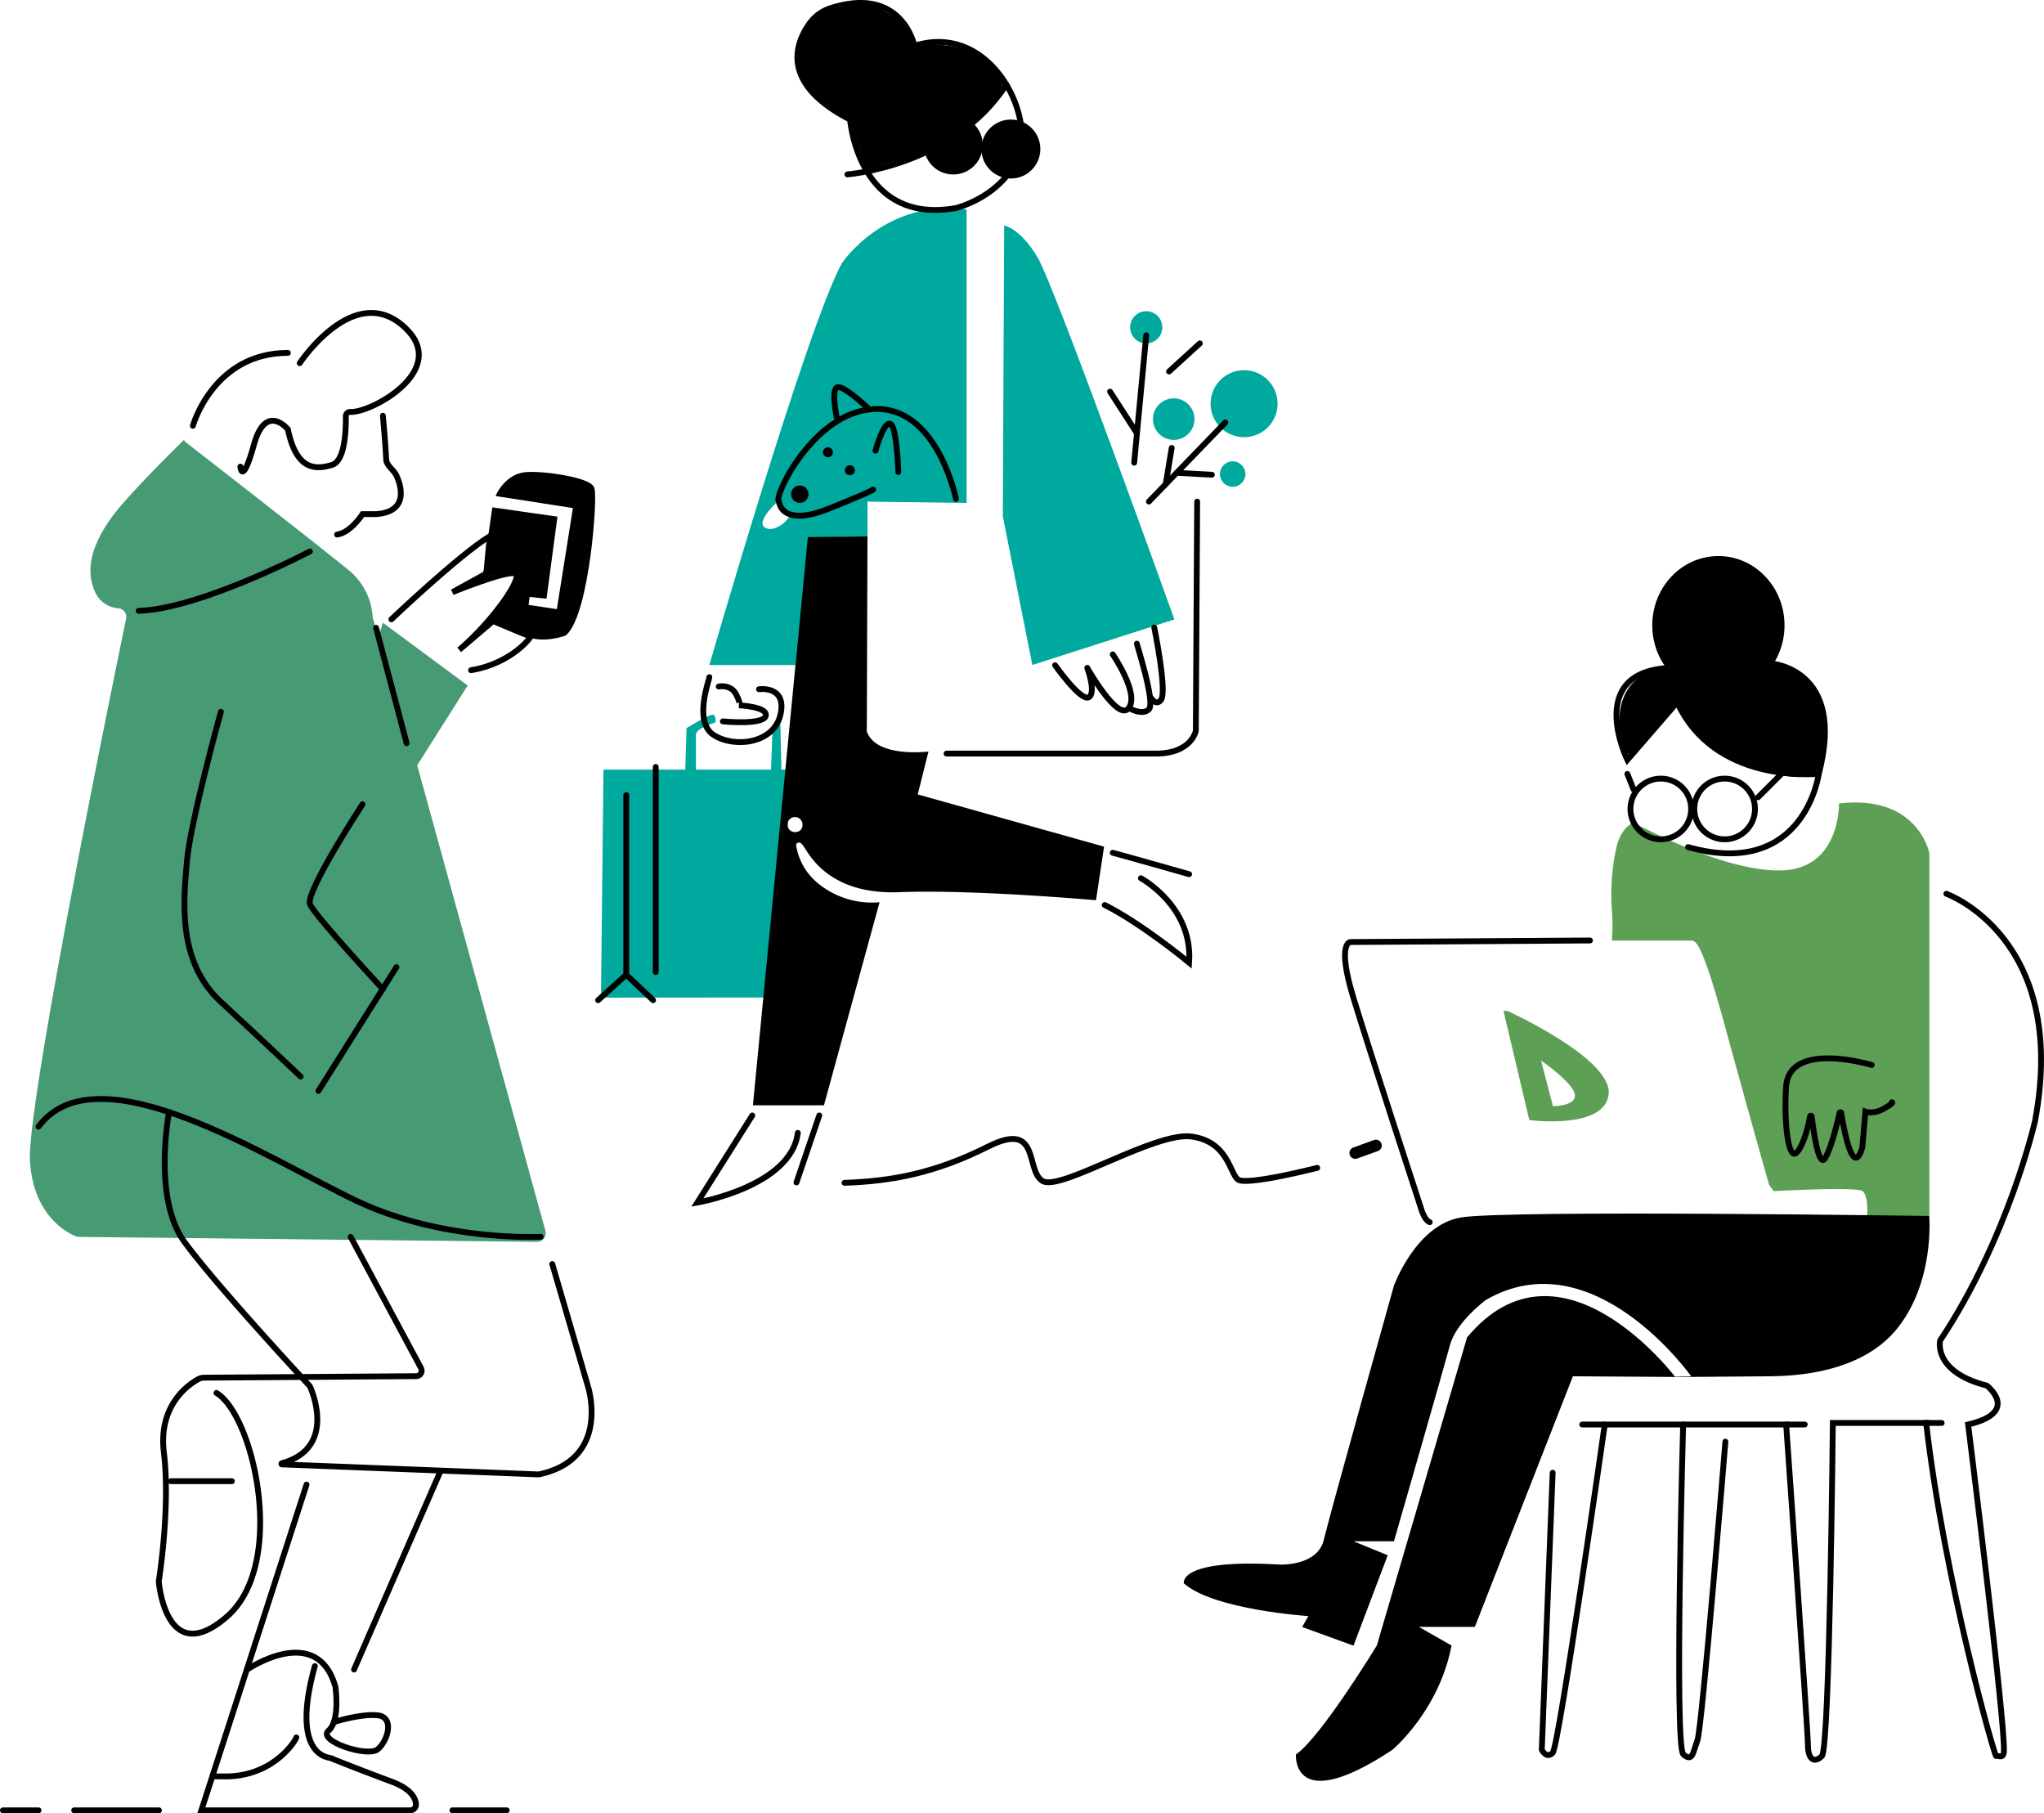 <svg xmlns="http://www.w3.org/2000/svg" viewBox="0 0 701.01 621.74"><defs><style>.cls-1{fill:#00a99d;}.cls-2,.cls-3,.cls-4{fill:none;stroke:#000;stroke-linecap:round;}.cls-2,.cls-4{stroke-miterlimit:10;}.cls-2,.cls-3{stroke-width:2px;}.cls-3{stroke-linejoin:round;}.cls-4{stroke-width:4px;}.cls-5{fill:#469b74;}.cls-6{fill:#5da055;}</style></defs><title>Ресурс 1</title><g id="Слой_2" data-name="Слой 2"><g id="Слой_1-2" data-name="Слой 1"><path d="M316.23,52.86,297,58.17,291.54,41l-12.92-9.32s-12.43-12.62,1.16-26,34.74,3.15,33.82,10.05h0S337.5,11.57,343.93,29a49.53,49.53,0,0,1-27.7,23.82"/><circle class="cls-1" cx="402.54" cy="143.71" r="7.12"/><circle class="cls-1" cx="426.67" cy="138.42" r="11.49"/><circle class="cls-1" cx="422.76" cy="162.55" r="4.37"/><circle class="cls-1" cx="393.11" cy="112.23" r="5.52"/><polygon class="cls-1" points="206.97 263.9 206.11 342.07 266.72 342.03 271.32 263.9 206.97 263.9"/><path class="cls-1" d="M245.12,247.81s-6.44,1.84-6.44,4.14v12.41H235l.46-14.71s8.27-5.05,9.19-4.59S245.58,247.81,245.12,247.81Z"/><polygon class="cls-1" points="267.64 248.27 267.99 263.9 264.42 264.36 264.95 250.18 267.64 248.27"/><path class="cls-1" d="M344.39,77.3s5.52.92,11.49,11,46.89,124.09,46.89,124.09l-48.72,15.63-10.12-51Z"/><path class="cls-1" d="M288.78,90.17c-11.95,21.6-45.5,137.88-45.5,137.88h29.54l4.47-43.66,20.22-.46V172l34,.46V71.78C303.49,68.1,288.78,90.17,288.78,90.17ZM271,176.4c-.76,2.58-6.14,6.61-8.9,4.31s5.06-9.19,5.06-9.19C269,179.79,271.78,173.81,271,176.4Z"/><circle cx="346.69" cy="51.1" r="10.11"/><circle cx="326.93" cy="49.72" r="10.11"/><line class="cls-2" x1="280.97" y1="382.48" x2="273.15" y2="405.46"/><circle cx="291.47" cy="161.24" r="1.72"/><circle cx="274.3" cy="169.45" r="2.99"/><circle cx="283.96" cy="155.08" r="1.72"/><path d="M314.75,272.4l3.68-14.71s-17.93,2.3-21.15-6.89l.23-66.87-20.45.23L258.22,379h24.36l19.07-69.63a29.21,29.21,0,0,1-17-3.68c-4.59-2.61-10-7.08-11.6-15.62a1,1,0,0,1,1.55-1,4.62,4.62,0,0,1,1.09,1.23c1.84,2.75,8.73,16.54,32.63,15.62,25.47-1,67.57,2.76,67.57,2.76l2.76-18.38Zm-41.6,12.87a2.58,2.58,0,1,1,2.07-2.53A2.33,2.33,0,0,1,273.15,285.27Z"/><path class="cls-3" d="M381.62,224.37s9.2,13.33,5.52,18.39S372.89,229,372.89,229s3.22,8.73.46,10.11-11.49-11-11.49-11"/><path class="cls-3" d="M389.9,220.7c0,.46,6.43,20.22,4.13,22.52s-6.89-.46-6.89-.46"/><path class="cls-3" d="M395.87,215.18s4.51,22,2.3,24.82c-1.88,2.4-3.51-1.06-3.68-.92"/><path class="cls-2" d="M258,382.48l-18.85,29.87s32.18-5.51,34.47-23.9"/><line class="cls-4" x1="471.89" y1="392.79" x2="464.8" y2="395.35"/><path class="cls-2" d="M313.6,15.71S309.43-5.12,284.85,2.79A14.28,14.28,0,0,0,277.67,8c-4.74,6.53-10.45,20.52,13.87,33,0,0,2.76,36.31,36.31,30.33,0,0,15-3.52,21.14-17C355.43,40.07,339.8,7.43,313.6,15.71Z"/><path class="cls-2" d="M345.15,29c-18.08,28-54.53,30.8-54.53,30.8"/><path class="cls-2" d="M410.58,172l-.46,78.59s-1.38,7.81-13.79,7.81h-71.7"/><line class="cls-2" x1="420.23" y1="144.86" x2="394.03" y2="171.98"/><line class="cls-2" x1="401.85" y1="153.59" x2="399.79" y2="166.02"/><line class="cls-2" x1="403.56" y1="162.12" x2="415.63" y2="162.78"/><line class="cls-2" x1="380.7" y1="134.29" x2="389.9" y2="148.54"/><line class="cls-2" x1="393.11" y1="114.98" x2="388.98" y2="158.65"/><line class="cls-2" x1="400.93" y1="127.39" x2="411.5" y2="117.74"/><path class="cls-2" d="M243.28,232.19c0,.92-5.52,15.16,1.38,19.76s20.68,3.22,23-6.89-7.35-8.74-7.35-8.74"/><path class="cls-2" d="M246.5,235.4s4.13-.92,6,2.76.92,3.68.92,3.68,10.11.46,9.19,3.67-14.7,1.84-14.7,1.84"/><path class="cls-2" d="M381.62,292.4c1.84.45,26.2,7.35,26.2,7.35"/><path class="cls-2" d="M391.28,301.13s17.92,9.65,16.54,28.95c0,0-16.09-13.33-28.95-19.76"/><line class="cls-2" x1="224.89" y1="262.98" x2="224.89" y2="333.3"/><polyline class="cls-2" points="214.78 272.63 214.78 334.22 205.13 342.95"/><line class="cls-2" x1="214.78" y1="334.22" x2="223.98" y2="342.95"/><path class="cls-2" d="M327.85,171.06s-6-30-26.2-30.8c-21.07-.82-35.65,28.22-34.66,31.46.1.32.23.63.31.95.53,2,3.27,7.31,17.34,1.6,17-6.89,14.71-6.43,14.71-6.43"/><path class="cls-2" d="M286.94,143s-1.84-8.73,0-10.11,10.57,6.89,10.57,6.89"/><path class="cls-2" d="M300.27,154.51s2.76-10.11,5.06-9.19,2.75,16.54,2.75,16.54"/><path class="cls-2" d="M451.76,400.45s-24.38,6.23-27.21,4-3.4-13-15.88-14.74-44.79,18.71-51,15.3-.57-21-18.71-11.9-32.89,11.9-49.33,12.47"/><path class="cls-5" d="M63.25,151.28s49.44,38.39,57,44.79a22.35,22.35,0,0,1,7.55,15.38,2.85,2.85,0,0,0,.12.71l15,49.65L187.05,422a3.22,3.22,0,0,1,.11.81h0a3,3,0,0,1-3.07,3l-157-1.69a3.11,3.11,0,0,1-1.09-.21c-2.76-1.1-14.69-7-15.72-26C9.25,378.36,38,237.53,43.24,212.19a3,3,0,0,0-2.76-3.63,9.33,9.33,0,0,1-8.07-6.09c-3.49-8.14,0-16.87,5.82-25s25-26.76,25-26.76Z"/><polygon class="cls-5" points="142.36 263.55 160.4 235.05 131.31 213.53 127.24 226.9 142.36 263.55"/><path class="cls-2" d="M75.75,244.07s-10.47,37.81-11.63,51.19-3.49,34.32,11.63,48.28,27.35,25.6,27.35,25.6"/><path class="cls-2" d="M124.33,275.77s-19.78,30.25-18,34.32,25,29.09,25,29.09"/><line class="cls-2" x1="135.96" y1="331.62" x2="109.2" y2="374.08"/><path class="cls-2" d="M185.42,424.07s-33.17,1.79-62.84-12.17S33.58,359,13.22,386.3"/><path class="cls-2" d="M58,381.31s-5.79,29.42,5.27,44.55,43,49.45,43,49.45,10,21.08-9.6,26.4a.21.21,0,0,0,0,.41l88.09,3.44c25-5.24,16.87-30.25,16.87-30.25l-12.22-41.89"/><path class="cls-2" d="M120.26,424.11l24.13,45a1.88,1.88,0,0,1-1.64,2.76L70,472.39a4.17,4.17,0,0,0-2,.51c-3.33,1.82-13.77,8.91-11.8,25.09,2.32,19.2-1.75,44.22-1.75,44.22s2.33,30.25,23.27,12.21,9.31-69.22-3.49-76.79"/><line class="cls-2" x1="58.59" y1="507.88" x2="79.53" y2="507.88"/><path class="cls-2" d="M106.29,189.09s-37.81,19.78-58.75,20.36"/><line class="cls-2" x1="128.98" y1="215.27" x2="139.45" y2="254.83"/><path class="cls-2" d="M134.22,212.36s23.27-22.11,33.74-28.5l-1.16,12.79-11.64,6.4s18.62-7.56,21.52-6.4-7.56,16.29-19.19,26.18l11.63-9.89s12.22,5.24,12.8,5.24-6.4,9.31-20.36,11.63"/><path class="cls-2" d="M180.18,217c5.81,2.91,13.38,0,13.38,0,7.56-7,10.47-46.53,9.3-49.44s-16.87-5.24-22.68-4.66-8.73,6.4-8.73,6.4l26.18,4.07L191.81,210l-11.63-1.74.58-4.66,5.81.59L190.06,178l-20.36-2.91-1.16,8.14-1.74,13.38"/><line class="cls-2" x1="151.09" y1="504.39" x2="121.42" y2="572.46"/><path class="cls-2" d="M105.13,509.05,69.06,620.74h71.59a2,2,0,0,0,2-2.23c-.19-2.06-1.75-5.18-8.47-7.66-9-3.31-22.77-8.74-20-7.75.13,0-.94-.33-1.55-.45-2.54-.5-12.29-3.87-4.65-31.36"/><path class="cls-2" d="M84.77,572.46s23.85-16.29,30.25,5.81c0,0,1.75,11.64-2.33,15.13s13.38,9.31,16.87,6.4,5.82-11,0-11.64-15.12,2.33-15.12,2.33"/><path class="cls-2" d="M101.64,595.73c0,.58-7,12.79-23.27,13.38H73.72"/><path class="cls-2" d="M66.15,146s7-25,32.58-25"/><path class="cls-2" d="M102.8,124.52s19.2-29.09,36.65-11.64c14.33,14.33-12.19,28.74-19.27,28.37a1.49,1.49,0,0,0-1.58,1.5c.07,4.91-.31,15.34-4.74,16.67-5.82,1.75-12.22,1.75-15.13-12.21,0,0-7.56-9.31-11.63,5.23S82.44,160,82.44,160"/><path class="cls-2" d="M131.31,142.55s.87,9.14,1.16,15.13c.1,1.95,2.58,3.5,3.43,5.25,2,4.21,4,12.6-6.92,13.36h-4.65s-4.07,6.4-8.73,7"/><line class="cls-2" x1="1" y1="620.74" x2="13.22" y2="620.74"/><line class="cls-2" x1="25.43" y1="620.74" x2="54.52" y2="620.74"/><line class="cls-2" x1="155.16" y1="620.74" x2="173.78" y2="620.74"/><path d="M167.38,196.07l2.32-20.36L190.06,178l-2.9,26.76-6.4-1.17-.88,4.37,11.35,2,6.11-36.35-24.78-4.19s2.75-5,5.91-6.24,23.45,3.35,23.45,3.35a33.14,33.14,0,0,1,.94,10.28c-.4,7.33-2.5,17.16-3.78,23.56-2.33,11.63-4.52,16.21-4.52,16.21L183,218.21l-15-5.7,3-4,7.13-11.57-2.33-1.16-8.72,1.75Z"/><path class="cls-6" d="M630.7,275.51s.53,22.42-19.75,22.95S560.26,282,560.26,282s-4.27,1.55-5.88,8.49a76.27,76.27,0,0,0-1.6,21.34,60.64,60.64,0,0,1,0,10.68H580c1.6,0,3.74.53,11.74,29.88s15,53.91,15,53.91l1.6,2.13s28.28-1.6,30.42,0,1.6,8.54,1.6,8.54h21.34V292.59S657.92,272.31,630.7,275.51Z"/><path d="M661.65,416.94s2.05,23.34-11.74,39.49c-8,9.34-22.16,15.28-42.69,15.48-56,.53-27.22,0-27.22,0s-33.62-47.5-70.44-26.15c0,0-10.14,7.47-12.28,15.47s-19.21,67.25-19.21,67.25H464.19l11.74,4.8-11.74,31-17.61-6.4,2.14-3.74S416.16,552,406,542.89c0,0-2.13-8.54,33.09-6.41,0,0,12.81.54,14.94-8.54s24-87,24-87,7.47-20.81,22.95-23.48S661.65,416.94,661.65,416.94Z"/><path d="M486.61,557.83h19.21l33.62-85.92,35.09.23s-39.36-52-71.38-13.57L472.2,564.23S453,595.72,444.45,601.59c0,0-1.6,21.35,33.09-1.6,0,0,16-13.34,20.28-35.76Z"/><path d="M573.6,229.08s-16.55-1.06-18.15,16,4.81,13,4.81,13l14.94-17.27s1.6,11.2,22.41,20.27,26.8,5.42,27.54-2.09,4-28.32-20.07-31.53-33.62,1.6-33.62,1.6"/><line class="cls-2" x1="558.12" y1="265.37" x2="560.26" y2="270.71"/><line class="cls-2" x1="610.95" y1="265.37" x2="602.95" y2="273.38"/><path class="cls-2" d="M578.93,290.46c40,11.2,44.83-25.09,44.83-25.09-2.13,0-35.75,3.21-48.56-24.54l-17.08,19.74s-14.41-29.35,13.34-31.49"/><path class="cls-2" d="M623.76,265.37c9.61-36.29-16.54-37.89-16.54-37.89"/><ellipse cx="589.34" cy="214.41" rx="22.68" ry="23.75"/><circle class="cls-2" cx="569.59" cy="277.38" r="10.41"/><circle class="cls-2" cx="591.48" cy="277.38" r="10.41"/><path class="cls-2" d="M545.31,322.48l-82.18.53s-4.81,0,1.06,19.21,23.49,73.12,23.49,73.12,1.06,3.2,2.66,3.73"/><path class="cls-2" d="M667.52,306.47s42.16,14.94,30.42,77.91c0,0-9.07,40-32.55,75.25,0,0-2.67,10.68,16,15.48,0,0,11.74,9.07-6.4,13.34,0,0,12.8,102.47,12.27,112.07-.15,2.73-2,1.33-2.67,1.6-.51.21-17.69-59.86-24-114.2h-32s-1.07,111.54-3.74,114.2-4.8,1.07-4.8-3.73-7.47-109.94-7.47-109.94H542.64"/><line class="cls-2" x1="612.56" y1="488.45" x2="618.96" y2="488.45"/><line class="cls-2" x1="660.14" y1="487.92" x2="665.92" y2="487.92"/><path class="cls-2" d="M550.37,488.45S534.64,598.92,532.5,601.06s-3.73-1.07-3.73-1.07l3.73-95"/><path class="cls-2" d="M577.25,488.45s-3.12,110.47.08,113.14,3.21-.53,4.81-4.8,9.6-102.47,9.6-102.47"/><path class="cls-2" d="M641.91,365.17s-28.29-8.54-29.35,7.47c-.65,9.62.23,22.12,2.66,22.95,1.48.5,4.28-5.48,5.53-12.72a.3.3,0,0,1,.6,0c.64,5.26,2.43,17.71,4.55,14.31s4.22-12.11,5-15.6a.29.29,0,0,1,.56,0c.86,5.36,4,22.78,7.24,11.86l1.06-12.28s2.67,1.07,6.41-1.06,2.67-2.14,2.67-2.14"/><path class="cls-6" d="M517,346.64h-1.36l8.85,37.43s25.86,3.4,27.22-8.85S517,346.64,517,346.64ZM532.6,379.3l-4.08-15.65s10.89,7.49,11.57,11.57S532.6,379.3,532.6,379.3Z"/></g></g></svg>